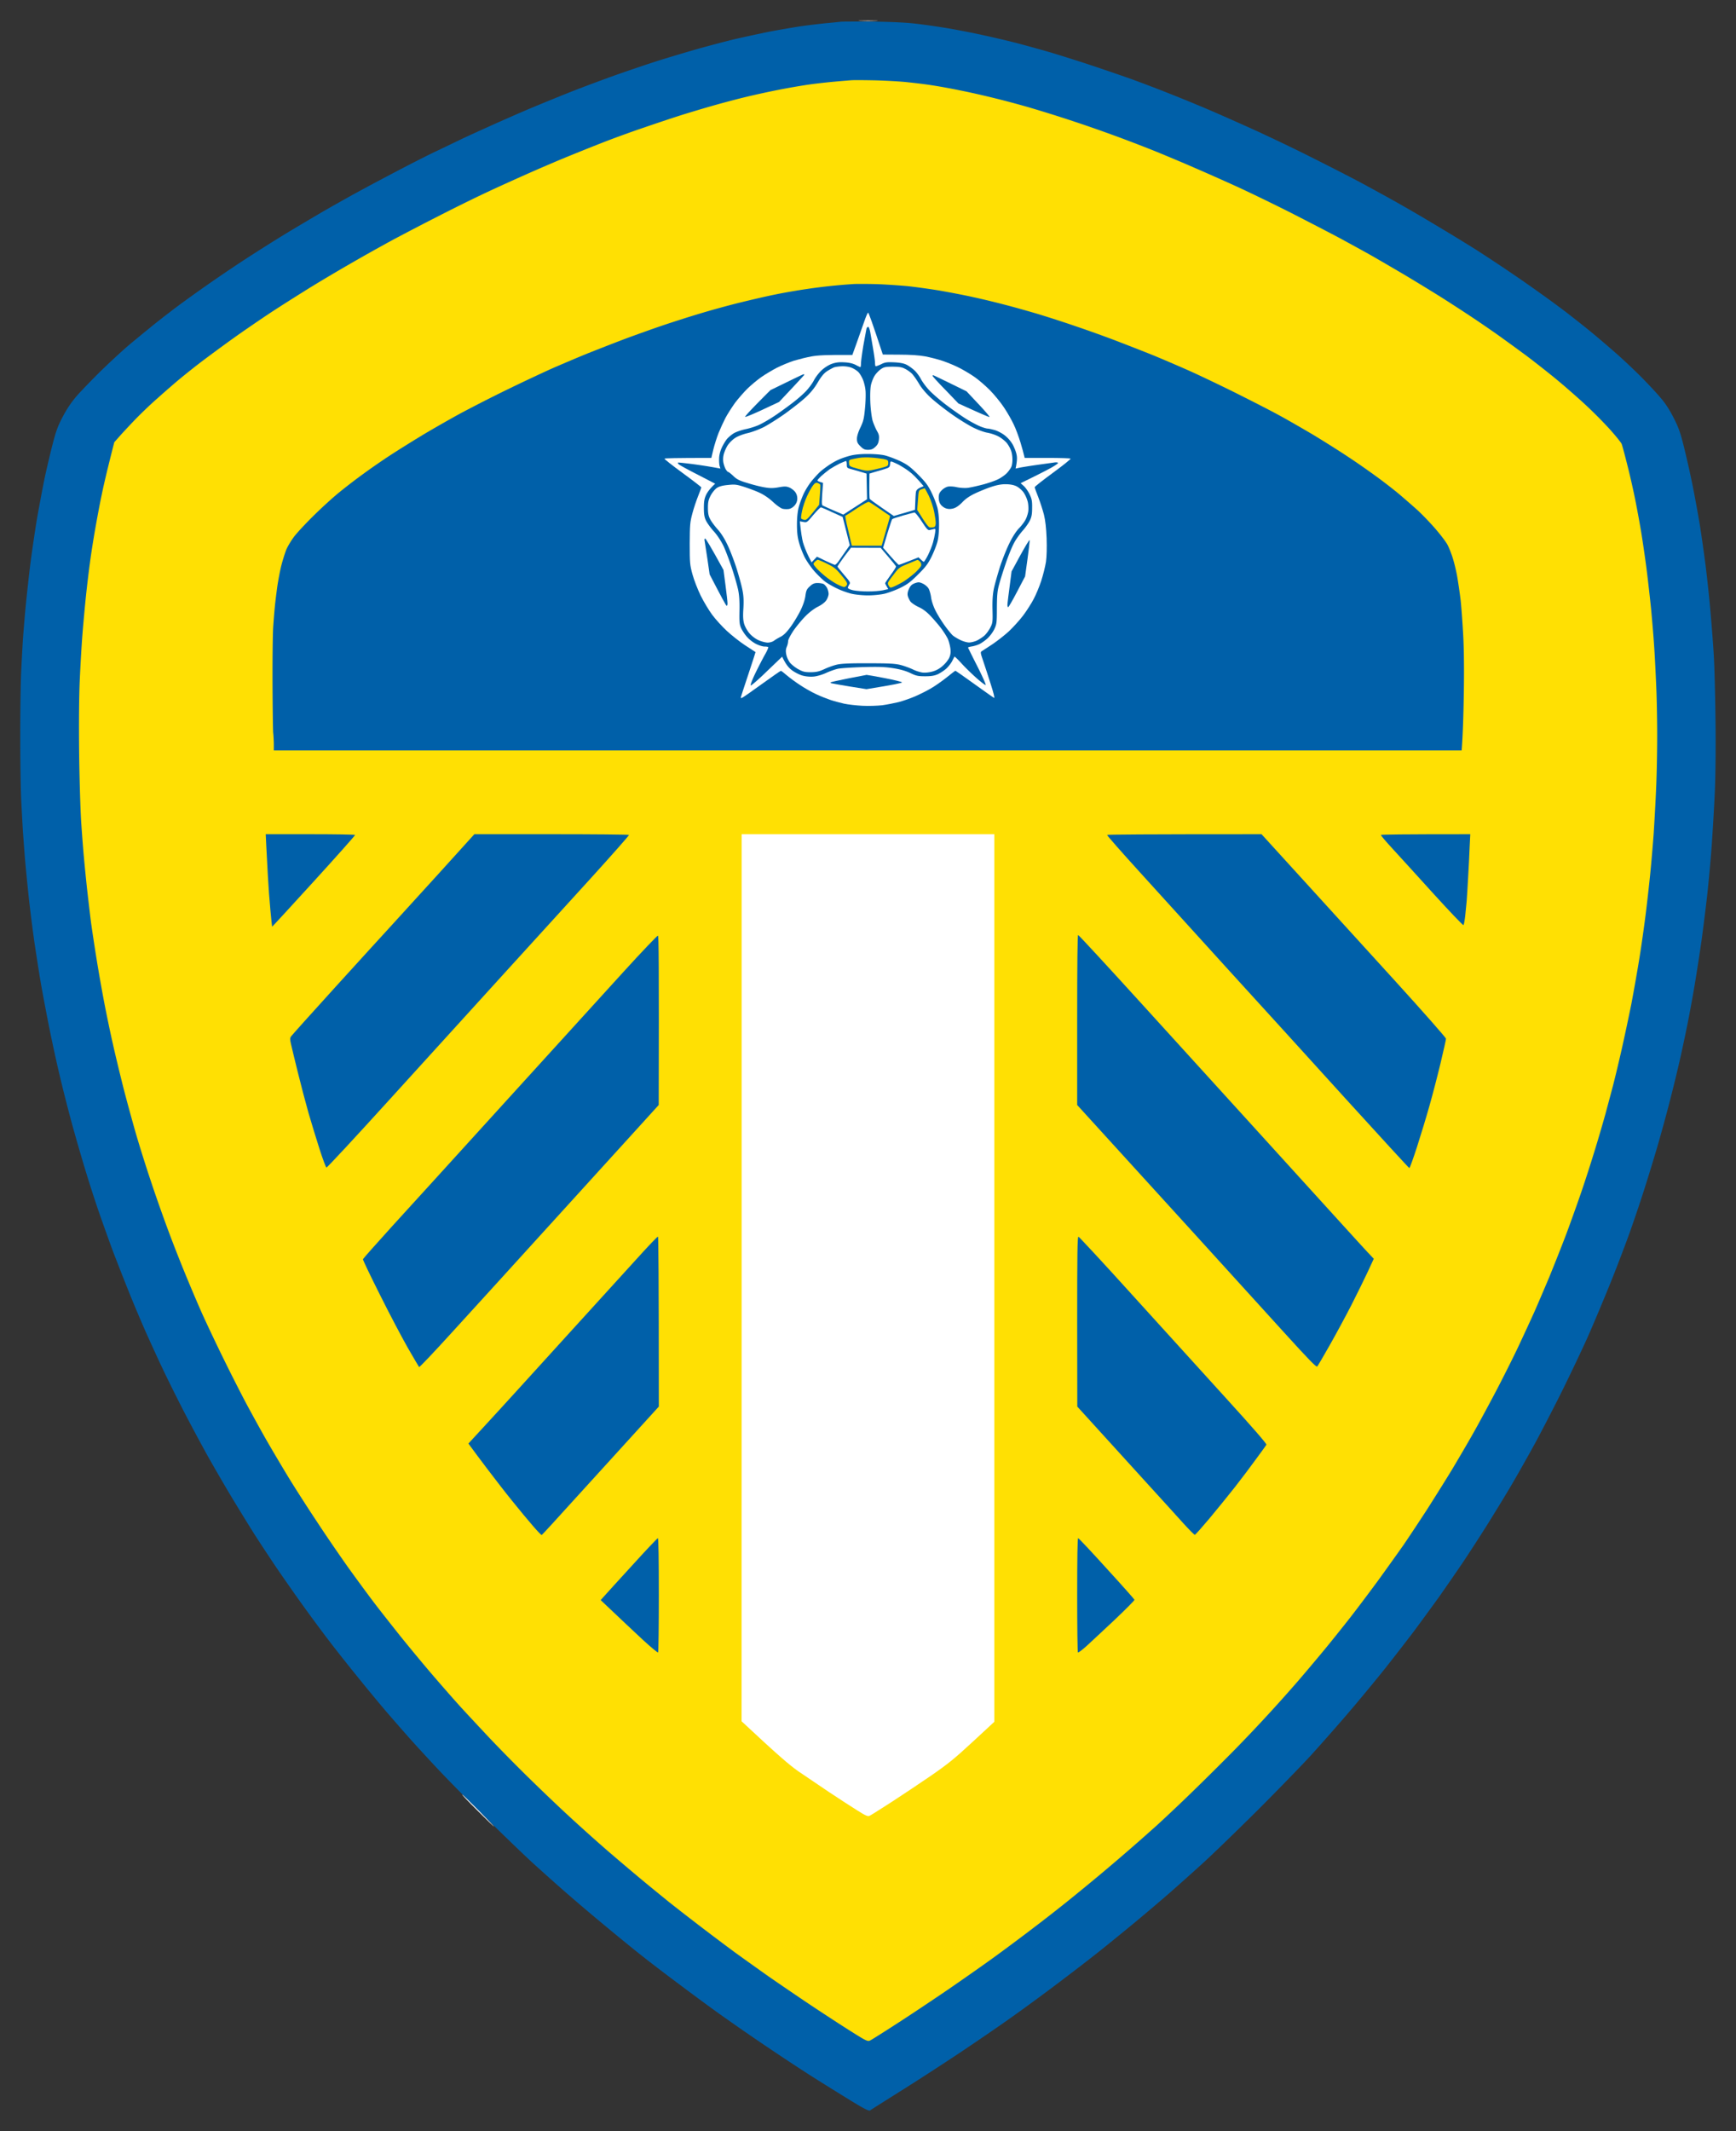 <?xml version="1.0" encoding="UTF-8" standalone="no"?>
<svg
   width="163"
   height="200"
   version="1.1"
   id="svg23"
   sodipodi:docname="leeds-united.svg"
   inkscape:version="1.4.2 (f4327f4, 2025-05-13)"
   xmlns:inkscape="http://www.inkscape.org/namespaces/inkscape"
   xmlns:sodipodi="http://sodipodi.sourceforge.net/DTD/sodipodi-0.dtd"
   xmlns="http://www.w3.org/2000/svg"
   xmlns:svg="http://www.w3.org/2000/svg">
  <rect width="100%" height="100%" fill="#333333" stroke="none"/>
  <defs
     id="defs23" />
  <sodipodi:namedview
     id="namedview23"
     pagecolor="#ffffff"
     bordercolor="#000000"
     borderopacity="0.25"
     inkscape:showpageshadow="2"
     inkscape:pageopacity="0.0"
     inkscape:pagecheckerboard="0"
     inkscape:deskcolor="#d1d1d1"
     inkscape:zoom="4.035"
     inkscape:cx="81.412639"
     inkscape:cy="100"
     inkscape:window-width="1920"
     inkscape:window-height="1009"
     inkscape:window-x="-8"
     inkscape:window-y="-8"
     inkscape:window-maximized="1"
     inkscape:current-layer="svg23" />
  <style
     id="style1">.shp0{fill:#fff}.shp1{fill:#0060a9}.shp2{fill:#ffe003}</style>
  <path
     d="M80.79 1.96c.42.02 1.08.02 1.47 0 .39-.01.05-.03-.76-.03s-1.13.02-.71.03"
     class="shp0"
     id="path1" />
  <path
     d="M78.94 2.04c-.18.02-.82.09-1.42.14-.6.06-1.67.19-2.38.29-.7.11-2.05.34-2.99.52-.93.19-2.41.51-3.27.71-.86.21-2.38.61-3.37.89s-2.63.77-3.65 1.09-2.81.93-3.98 1.34c-1.18.42-3.04 1.11-4.13 1.54-1.1.43-2.83 1.14-3.84 1.56-1.02.43-2.71 1.17-3.75 1.64-1.05.47-2.39 1.08-2.99 1.37s-1.6.77-2.23 1.07c-.63.29-2.14 1.06-3.37 1.7-1.22.64-2.98 1.57-3.89 2.07-.91.49-2.43 1.35-3.37 1.89-.94.55-2.58 1.52-3.65 2.17a191 191 0 0 0-3.75 2.37c-.99.65-2.5 1.67-3.37 2.28-.86.6-2.03 1.44-2.6 1.86-.58.42-1.69 1.28-2.47 1.9-.78.63-1.89 1.54-2.47 2.03-.57.49-1.72 1.55-2.55 2.36-.82.81-1.83 1.85-2.24 2.32-.5.58-.92 1.2-1.31 1.94-.47.89-.64 1.36-.95 2.56-.21.8-.53 2.17-.72 3.03-.18.85-.5 2.56-.72 3.78-.21 1.23-.5 3.23-.66 4.45-.15 1.22-.36 3.16-.47 4.31-.1 1.14-.21 2.48-.24 2.98-.03.49-.1 1.75-.15 2.79S1.9 66.74 1.9 69c0 2.27.04 4.97.09 6.01s.12 2.3.15 2.79c.03.5.12 1.67.19 2.61.08.93.25 2.68.38 3.88s.37 3.05.52 4.12c.16 1.06.41 2.7.57 3.64s.52 2.85.8 4.26c.28 1.4.73 3.47 1 4.59.26 1.12.74 2.99 1.05 4.16.32 1.18.91 3.24 1.32 4.59.41 1.36 1.05 3.34 1.43 4.41.37 1.06.93 2.62 1.24 3.45.32.83.96 2.47 1.43 3.64.47 1.18 1.21 2.92 1.64 3.89.43.96 1.11 2.45 1.52 3.31.4.86 1.25 2.56 1.87 3.78.63 1.23 1.67 3.17 2.3 4.31.64 1.15 1.73 3.02 2.42 4.17.69 1.14 1.66 2.72 2.16 3.5s1.4 2.14 2 3.03c.6.88 1.63 2.35 2.28 3.26s1.72 2.36 2.37 3.22 1.94 2.5 2.87 3.64c.92 1.15 2.21 2.7 2.86 3.46.65.75 1.6 1.84 2.11 2.41.51.58 1.67 1.83 2.57 2.8.9.96 2.97 3.07 4.61 4.68 1.64 1.62 3.68 3.58 4.54 4.36s2.25 2.02 3.08 2.74a201 201 0 0 0 3.47 2.94c1.07.89 2.56 2.11 3.32 2.71.75.6 2.42 1.88 3.7 2.83 1.28.96 3.13 2.33 4.13 3.03a227.245 227.245 0 0 0 8.44 5.69c.94.59 2.5 1.56 3.46 2.15 1.34.82 1.79 1.05 1.9.98.08-.06 1.38-.88 2.89-1.83 1.52-.95 4.08-2.61 5.7-3.69 1.61-1.08 3.73-2.53 4.69-3.22.97-.68 2.74-1.98 3.94-2.88s2.93-2.22 3.84-2.94c.92-.72 2.64-2.12 3.85-3.12 1.2-1 2.73-2.3 3.41-2.9.67-.59 1.95-1.73 2.84-2.54.89-.8 3.22-3.06 5.19-5.01 1.96-1.96 4.26-4.33 5.11-5.26.85-.94 2.3-2.58 3.22-3.65.92-1.06 2.46-2.92 3.42-4.11.96-1.2 2.28-2.91 2.95-3.79.66-.89 1.7-2.31 2.32-3.17.61-.86 1.61-2.31 2.23-3.22.61-.91 1.69-2.57 2.39-3.69s1.73-2.8 2.28-3.74 1.45-2.53 2.01-3.55c.56-1.01 1.71-3.23 2.56-4.92.84-1.69 2-4.12 2.57-5.4.56-1.27 1.5-3.51 2.09-4.97.59-1.45 1.43-3.67 1.88-4.92.44-1.25 1.11-3.23 1.47-4.4.37-1.17.89-2.87 1.15-3.78a149 149 0 0 0 1.99-7.67c.21-.91.55-2.51.76-3.55s.53-2.79.71-3.88.46-2.9.62-4.02c.15-1.12.39-3 .52-4.17s.33-3.3.43-4.73.24-3.78.3-5.21c.06-1.6.09-4.23.05-6.86-.03-2.34-.1-4.96-.16-5.82-.05-.86-.18-2.58-.29-3.83-.1-1.25-.32-3.28-.47-4.5-.16-1.22-.41-3.01-.57-3.98-.16-.96-.46-2.6-.67-3.64a92 92 0 0 0-.8-3.55c-.34-1.36-.51-1.84-.97-2.73-.34-.68-.77-1.35-1.16-1.8-.33-.4-1.08-1.21-1.66-1.8-.57-.59-1.64-1.61-2.37-2.26s-1.89-1.64-2.56-2.19c-.68-.56-1.69-1.35-2.23-1.77-.55-.42-1.68-1.26-2.52-1.85-.83-.6-2.18-1.54-2.99-2.08-.81-.55-2.17-1.45-3.03-2-.86-.54-2.42-1.5-3.47-2.12-1.04-.63-2.66-1.58-3.6-2.11-.94-.54-2.61-1.45-3.7-2.04-1.1-.59-3.32-1.72-4.94-2.53-1.61-.81-4.03-1.96-5.36-2.56s-3.18-1.42-4.12-1.82-2.54-1.06-3.56-1.46c-1.02-.41-2.68-1.04-3.7-1.41-1.02-.36-2.77-.96-3.89-1.33s-2.75-.88-3.61-1.14c-.86-.25-2.4-.68-3.41-.94-1.02-.26-2.69-.64-3.7-.85-1.02-.21-2.41-.47-3.09-.57-.67-.11-1.81-.27-2.51-.35-.83-.1-2.24-.17-3.99-.19-1.48-.01-2.85-.01-3.03.01"
     class="shp1"
     id="path2" />
  <path
     d="M79.93 7.53c-.26.02-1 .08-1.66.14-.65.06-1.74.18-2.42.28-.67.1-1.91.31-2.75.48-.83.16-2.2.46-3.03.66-.84.2-2.27.58-3.18.84s-2.32.68-3.13.94-2.31.76-3.32 1.11c-1.02.34-2.58.91-3.47 1.25-.88.34-2.46.97-3.51 1.4-1.04.42-2.83 1.19-3.98 1.7s-2.9 1.3-3.89 1.77c-.99.46-3 1.45-4.46 2.2-1.46.74-3.43 1.77-4.36 2.27a185.098 185.098 0 0 0-7.6 4.38c-1.14.71-2.87 1.8-3.84 2.44-.96.64-2.52 1.7-3.46 2.38-.94.67-2.24 1.63-2.9 2.13-.65.49-1.61 1.26-2.13 1.69s-1.48 1.27-2.13 1.85c-.66.58-1.57 1.46-2.04 1.95s-1.1 1.16-1.4 1.5l-.54.61c-.66 2.57-1 4.04-1.18 4.93-.19.88-.46 2.35-.62 3.26s-.38 2.3-.48 3.08c-.11.78-.28 2.21-.38 3.17s-.25 2.58-.33 3.6c-.08 1.01-.19 2.93-.25 4.26-.07 1.5-.09 4.08-.06 6.86.03 2.44.12 5.4.2 6.58.08 1.17.19 2.62.25 3.21.05.6.18 1.88.28 2.84.11.97.28 2.42.38 3.22.11.81.35 2.38.53 3.5s.5 2.93.71 4.03c.21 1.09.57 2.84.81 3.88.23 1.04.66 2.81.94 3.93.28 1.11.8 3.01 1.14 4.21s1.02 3.37 1.51 4.82c.48 1.46 1.28 3.7 1.76 4.97.48 1.28 1.25 3.22 1.71 4.31.45 1.09 1.09 2.58 1.42 3.31a180 180 0 0 0 3.98 8.1c.54 1.01 1.41 2.59 1.93 3.5s1.44 2.46 2.04 3.45 1.83 2.91 2.73 4.26c.89 1.36 2.24 3.32 2.98 4.36.75 1.04 1.83 2.51 2.4 3.26.58.76 1.7 2.18 2.49 3.17.8.99 2.14 2.61 2.99 3.6s1.93 2.22 2.4 2.74c.47.53 1.68 1.82 2.68 2.89s2.78 2.88 3.95 4.02c1.17 1.15 2.89 2.79 3.83 3.65.93.86 2.38 2.16 3.22 2.89.83.73 2.29 1.96 3.23 2.75.93.78 2.24 1.84 2.89 2.37a252 252 0 0 0 6.21 4.74c.79.57 2.22 1.59 3.18 2.27.97.67 2.74 1.88 3.94 2.68s2.89 1.9 3.75 2.44c1.44.91 1.58.97 1.8.87.13-.06 1.26-.77 2.51-1.58 1.26-.81 3.43-2.26 4.84-3.22 1.41-.97 3.38-2.35 4.37-3.07s2.7-1.99 3.79-2.83c1.1-.83 2.83-2.19 3.84-3.02a199.506 199.506 0 0 0 7.6-6.49c.91-.83 2.53-2.36 3.6-3.41 1.07-1.04 2.78-2.74 3.8-3.78a148 148 0 0 0 5.84-6.34c.63-.73 1.65-1.94 2.28-2.7.63-.75 1.78-2.19 2.56-3.18.78-1 2.01-2.64 2.75-3.65.73-1.01 1.76-2.45 2.29-3.2.52-.76 1.52-2.27 2.23-3.36.7-1.1 1.77-2.8 2.37-3.79.59-.99 1.49-2.52 1.99-3.41.5-.88 1.42-2.59 2.05-3.78.63-1.2 1.6-3.12 2.14-4.26a266 266 0 0 0 1.53-3.31c.3-.68.92-2.13 1.38-3.22.45-1.1 1.18-2.93 1.61-4.07.43-1.15 1.1-3.02 1.49-4.17a144 144 0 0 0 2.2-7.14c.2-.76.51-1.89.67-2.51.17-.63.53-2.14.81-3.36.28-1.23.7-3.21.94-4.4.23-1.2.57-3.14.76-4.31s.44-2.96.57-3.98c.13-1.01.32-2.71.43-3.78s.26-2.84.34-3.93c.07-1.09.18-3.01.23-4.26.06-1.25.1-3.48.1-4.97 0-1.48-.04-3.65-.1-4.83-.05-1.17-.13-2.79-.19-3.59-.05-.81-.18-2.34-.28-3.41-.11-1.07-.3-2.77-.43-3.79-.13-1.01-.35-2.5-.48-3.31s-.39-2.21-.57-3.12-.52-2.41-.76-3.34c-.23-.92-.47-1.81-.53-1.96-.07-.15-.62-.83-1.22-1.49a44 44 0 0 0-2.47-2.45c-.75-.68-1.9-1.68-2.55-2.21-.66-.54-1.85-1.48-2.66-2.09-.81-.6-2.05-1.5-2.75-2-.71-.5-1.86-1.29-2.56-1.75-.71-.47-2.03-1.33-2.94-1.9-.92-.57-2.45-1.51-3.42-2.08s-2.29-1.34-2.94-1.71-1.96-1.08-2.89-1.59c-.94-.5-3.04-1.59-4.65-2.41-1.62-.82-3.88-1.91-5.03-2.44-1.15-.52-2.94-1.32-3.99-1.77-1.04-.46-2.68-1.14-3.65-1.54-.97-.39-2.65-1.04-3.75-1.44a131.468 131.468 0 0 0-8.16-2.7c-.83-.24-2.26-.63-3.18-.85-.91-.23-2.4-.57-3.32-.75-.91-.19-2.1-.4-2.65-.48-.55-.09-1.55-.21-2.23-.28-.68-.08-2.05-.15-3.04-.18-.99-.02-2.01-.03-2.28-.01"
     class="shp2"
     id="path3" />
  <path
     d="M80.22 26.65a51.635 51.635 0 0 0-4.46.47c-.84.12-2.18.35-2.99.52-.81.16-2.3.51-3.32.76s-2.7.71-3.75 1.03c-1.04.31-2.66.83-3.6 1.15s-2.39.84-3.23 1.15c-.83.31-2.37.91-3.41 1.32-1.05.42-2.67 1.11-3.61 1.52-.94.42-2.86 1.32-4.27 2.01-1.41.68-3.37 1.69-4.36 2.22-.99.54-2.55 1.43-3.47 1.98-.91.55-2.28 1.4-3.03 1.89-.76.49-1.93 1.3-2.61 1.8-.68.49-1.68 1.26-2.23 1.71-.55.44-1.61 1.4-2.36 2.14-.75.73-1.6 1.64-1.9 2.03-.3.4-.64.97-.76 1.28-.12.32-.32.95-.44 1.42s-.28 1.32-.37 1.9c-.08.57-.19 1.44-.24 1.94-.05.49-.12 1.38-.16 1.98s-.07 2.99-.06 5.3c.01 2.32.04 4.39.06 4.59.03.21.05.67.06 1.02v.64h111.53c.11-1.36.17-3.3.2-5.2.04-2.19.02-4.23-.05-5.54-.06-1.15-.17-2.64-.24-3.31-.08-.68-.23-1.7-.33-2.28-.1-.57-.3-1.37-.43-1.77s-.34-.94-.47-1.18c-.12-.25-.63-.92-1.12-1.49-.5-.58-1.28-1.39-1.74-1.81-.47-.42-1.17-1.03-1.56-1.36-.39-.34-1.31-1.06-2.04-1.6a73 73 0 0 0-2.94-2.05c-.89-.59-2.36-1.51-3.27-2.06-.92-.54-2.3-1.34-3.09-1.77-.78-.43-2.64-1.38-4.12-2.12-1.49-.74-3.54-1.72-4.56-2.17s-2.38-1.03-3.03-1.3c-.66-.27-2.11-.84-3.23-1.27-1.12-.44-3.07-1.14-4.32-1.56-1.25-.43-2.91-.96-3.7-1.19-.78-.23-2.06-.59-2.84-.79-.79-.21-2.11-.53-2.95-.71-.83-.19-2.26-.46-3.17-.62-.92-.15-2.33-.35-3.13-.43-.81-.07-2.12-.16-2.9-.18s-1.68-.02-1.99-.01"
     class="shp1"
     id="path4" />
  <path
     d="M81.13 30.22c-.17.48-.48 1.37-.7 1.98l-.4 1.11c-2.44-.02-3.23.03-3.8.13-.47.08-1.21.27-1.66.4-.44.14-1.17.44-1.61.66-.44.23-1.1.62-1.47.88-.36.25-.95.74-1.29 1.07s-.88.95-1.19 1.36c-.3.42-.71 1.06-.9 1.42-.19.37-.48 1-.64 1.4s-.38 1.1-.49 1.54l-.19.8c-3.38 0-4.38.03-4.4.07s.75.65 1.71 1.35 1.75 1.31 1.75 1.35-.14.4-.3.81c-.16.4-.41 1.13-.54 1.63-.22.82-.24 1.06-.25 2.84 0 1.82.02 2 .26 2.88.14.52.49 1.42.77 1.99s.77 1.38 1.08 1.8.92 1.09 1.36 1.5 1.22 1.03 1.74 1.37.96.62.97.63c.01 0-.3.96-.69 2.13s-.71 2.14-.7 2.16c0 .01.04.02.09.02s.89-.58 1.85-1.28c.97-.7 1.79-1.27 1.83-1.27s.28.18.54.41c.26.22.82.64 1.24.91.41.28 1.1.67 1.51.86.42.2 1.03.44 1.36.55.32.11.9.26 1.28.35.37.08 1.15.17 1.73.2s1.4 0 1.85-.05c.44-.06 1.15-.2 1.56-.3.42-.11 1.1-.35 1.52-.53s1.08-.51 1.46-.73c.39-.22 1.06-.69 1.5-1.04.43-.35.81-.64.84-.64.02 0 .82.56 1.78 1.25.95.68 1.78 1.27 1.85 1.3s-.05-.47-.31-1.27c-.23-.73-.55-1.71-.71-2.18-.27-.78-.28-.85-.13-.94.08-.05.52-.34.97-.63.45-.3 1.15-.85 1.57-1.23.41-.39 1.02-1.06 1.35-1.5s.77-1.13.97-1.52c.21-.39.53-1.15.71-1.7s.38-1.36.45-1.8c.07-.5.09-1.33.06-2.22-.04-.97-.12-1.67-.25-2.2-.11-.43-.35-1.17-.53-1.64-.19-.47-.34-.89-.34-.94 0-.06.77-.66 1.71-1.35s1.69-1.29 1.66-1.33c-.02-.04-1.01-.07-2.18-.07h-2.13c-.09-.4-.24-.94-.4-1.47-.16-.52-.43-1.26-.62-1.65-.18-.39-.59-1.12-.92-1.61-.33-.5-.94-1.24-1.35-1.65s-1.05-.96-1.41-1.21c-.37-.26-1.01-.64-1.42-.85-.42-.22-1.13-.51-1.57-.66s-1.19-.34-1.66-.43c-.55-.1-1.41-.16-2.41-.16l-1.56-.01c-1-3.04-1.33-3.93-1.38-3.93s-.22.4-.38.88"
     class="shp0"
     id="path5" />
  <path
     d="M81.36 30.83c-.02.09-.15.8-.29 1.56-.13.77-.23 1.55-.23 1.73s-.03.33-.05.33c-.03 0-.23-.09-.45-.21-.28-.14-.62-.22-1.07-.24-.49-.03-.8.01-1.19.15-.31.12-.69.36-.97.63-.25.24-.56.65-.7.93-.14.27-.47.72-.74 1-.26.28-.88.82-1.38 1.19-.5.38-1.26.93-1.71 1.22-.44.29-1.04.63-1.33.76-.28.13-.84.31-1.23.39s-.88.25-1.09.37-.51.37-.66.54c-.15.18-.38.56-.51.85-.14.31-.24.71-.24.99-.01.26.01.58.05.71l.07.24c-.99-.19-1.87-.32-2.6-.42-.73-.09-1.35-.16-1.38-.14-.02.02 0 .09.06.15.06.07.86.51 1.77.97l1.66.86c-.48.44-.72.78-.85 1.04-.17.37-.21.64-.21 1.23 0 .57.04.86.19 1.18.11.23.44.69.74 1.02.32.35.68.9.91 1.37.2.43.56 1.38.8 2.11s.5 1.64.58 2.03c.1.48.14 1.11.12 1.94-.02 1.08 0 1.29.17 1.66.11.23.36.61.57.83.2.23.59.52.85.64.26.13.6.23.76.23.15 0 .31.02.35.05.04.02-.1.36-.32.73a44 44 0 0 0-.9 1.75c-.29.6-.47 1.09-.42 1.12.06.02.74-.57 1.52-1.33l1.43-1.37c.34.72.6 1.03.9 1.26.26.2.71.43.99.51.32.09.73.13 1.05.1.29-.02.81-.17 1.18-.34s.88-.35 1.14-.4 1.31-.12 2.33-.15c1.43-.04 2.06-.02 2.82.1.66.1 1.18.25 1.61.45.55.27.74.31 1.4.31.57 0 .87-.05 1.19-.19.23-.11.59-.34.79-.52s.45-.5.56-.71c.1-.2.2-.4.22-.42.02-.03.31.25.64.61.33.37.98 1 1.43 1.4s.84.69.86.64c.03-.05-.33-.85-.8-1.78-.47-.92-.85-1.7-.86-1.72 0-.03.16-.08.36-.11.19-.03.5-.12.69-.21.18-.08.51-.31.74-.51s.53-.59.67-.88c.23-.49.25-.6.25-1.98.01-1.2.04-1.61.21-2.23.11-.42.4-1.33.64-2.03.24-.71.59-1.56.78-1.9.18-.34.55-.85.8-1.13.26-.29.56-.72.67-.95.16-.33.21-.6.21-1.18.01-.63-.03-.85-.24-1.28-.14-.29-.39-.64-.55-.78l-.29-.26c1.65-.8 2.44-1.21 2.82-1.42s.69-.42.69-.47c0-.06-.15-.08-.36-.05-.19.03-.93.13-1.64.23-.7.1-1.43.22-1.63.26l-.35.08c.15-.75.15-1.06.08-1.35-.05-.25-.22-.66-.36-.92a3.1 3.1 0 0 0-.72-.83c-.26-.21-.69-.43-.95-.51-.26-.07-.56-.14-.67-.14-.1 0-.42-.09-.71-.21s-.86-.42-1.28-.68-1.25-.84-1.85-1.29-1.34-1.09-1.65-1.42-.66-.81-.78-1.05c-.13-.25-.39-.61-.58-.79-.2-.19-.53-.43-.74-.54-.27-.14-.61-.21-1.18-.24-.7-.03-.87-.01-1.26.19-.25.12-.47.19-.5.17-.03-.03-.05-.17-.05-.31s-.08-.74-.18-1.32c-.1-.59-.22-1.29-.27-1.57-.05-.27-.13-.49-.19-.49s-.13.07-.16.16"
     class="shp1"
     id="path6" />
  <path
     d="M78.32 34.47c-.15.06-.46.23-.69.38-.28.19-.53.5-.85 1.04-.31.53-.67.97-1.16 1.42-.39.36-1.25 1.03-1.9 1.5-.65.46-1.55 1.03-1.99 1.26-.45.23-1.13.48-1.52.57-.4.09-.91.28-1.16.44-.26.16-.58.48-.74.73-.15.25-.32.64-.37.88-.06.26-.06.57 0 .8.05.21.15.48.23.59.08.12.17.22.21.21.04 0 .26.17.48.38.32.31.58.44 1.33.66.5.16 1.22.34 1.59.4.52.09.8.09 1.32 0 .56-.1.72-.1 1 .01.18.07.43.26.55.41.14.18.21.4.21.63 0 .24-.08.45-.24.64-.14.17-.36.31-.54.34-.17.03-.44.02-.6-.02-.15-.03-.56-.32-.9-.64-.39-.36-.86-.68-1.28-.87-.36-.17-1.02-.41-1.45-.55-.7-.22-.86-.24-1.51-.17-.52.05-.83.14-1.05.29-.17.12-.43.44-.57.71-.2.39-.25.61-.25 1.15 0 .5.05.76.21 1.06.11.22.43.65.7.95.32.35.65.87.94 1.49.25.52.62 1.5.84 2.18.21.67.46 1.57.54 1.98.12.57.14 1.02.1 1.76-.05.73-.03 1.11.07 1.46.08.27.3.66.5.89.2.24.57.52.84.64.26.12.64.22.85.23.23 0 .47-.07.62-.18.13-.1.42-.27.64-.38.28-.15.55-.42.93-.94.29-.4.69-1.07.9-1.49.24-.48.41-.98.47-1.37.07-.53.13-.66.42-.92.26-.24.42-.31.72-.31.2 0 .46.04.57.09.1.06.25.23.33.38.08.16.14.4.14.55 0 .14-.09.41-.21.59-.14.21-.43.43-.79.61-.34.17-.81.52-1.18.9-.34.34-.84.95-1.12 1.35-.27.41-.5.84-.5.97s-.05.38-.13.55c-.09.22-.11.42-.04.73.04.23.2.57.35.76.15.18.5.46.78.61.44.24.61.28 1.18.28.53-.01.78-.07 1.28-.3.34-.16.87-.35 1.19-.42.4-.09 1.26-.13 2.94-.12 1.92 0 2.49.03 3.01.16.35.09.86.28 1.14.41.27.14.69.27.92.3.25.03.64-.01.95-.1.35-.1.68-.28.98-.56.26-.23.52-.57.6-.78.11-.27.13-.52.08-.86-.04-.26-.14-.64-.23-.85-.1-.21-.36-.63-.59-.94-.23-.32-.68-.84-.99-1.17-.39-.42-.74-.69-1.15-.88-.33-.15-.68-.39-.79-.53-.1-.15-.22-.39-.25-.55-.04-.19.01-.41.13-.66.14-.29.28-.41.56-.51.33-.11.41-.1.74.05.2.1.44.3.53.46s.19.52.23.8c.03.29.2.82.38 1.19.17.36.56 1 .86 1.42.29.41.65.85.79.98.14.12.47.32.73.44.26.13.63.23.81.23s.5-.08.71-.17c.21-.1.52-.3.7-.45s.43-.49.57-.75c.23-.45.25-.53.22-1.7-.02-.87.02-1.46.13-1.99.09-.42.35-1.33.57-2.04.23-.7.63-1.7.89-2.22.28-.58.63-1.12.9-1.4.24-.24.52-.62.62-.82.11-.21.22-.56.25-.79.03-.22.01-.61-.05-.87a3 3 0 0 0-.39-.88c-.17-.23-.45-.47-.69-.59-.26-.12-.61-.18-.99-.18-.39-.01-.85.08-1.33.24-.41.13-1.09.41-1.52.61-.53.25-.93.52-1.23.85-.31.31-.58.5-.83.57-.27.07-.47.07-.69 0-.17-.05-.4-.22-.5-.36-.13-.17-.19-.4-.19-.66 0-.32.06-.46.29-.69.15-.16.42-.31.59-.34s.54-.01.83.06c.29.06.73.09 1 .06.26-.03.89-.17 1.39-.3.51-.13 1.18-.36 1.48-.51s.68-.42.85-.61.35-.45.4-.58.1-.44.09-.69c0-.25-.05-.6-.12-.78-.06-.19-.23-.5-.37-.69s-.49-.48-.76-.63c-.27-.16-.75-.32-1.07-.38-.33-.05-.93-.27-1.42-.52-.47-.24-1.39-.81-2.04-1.28-.65-.46-1.51-1.14-1.9-1.5-.44-.41-.85-.89-1.09-1.3-.21-.36-.51-.78-.66-.94-.16-.16-.46-.37-.67-.47-.28-.15-.57-.19-1.14-.19-.66 0-.82.03-1.11.23-.19.13-.46.41-.59.62s-.29.61-.35.9c-.06.32-.08.95-.05 1.65.03.63.13 1.37.21 1.66.09.29.27.71.4.95.2.34.23.5.19.85-.04.31-.13.49-.35.68-.21.2-.39.26-.67.26-.31 0-.44-.06-.71-.33-.27-.26-.33-.4-.33-.71 0-.23.12-.63.33-1.06.28-.59.34-.85.43-1.82.06-.62.08-1.39.04-1.7-.03-.32-.15-.77-.25-1-.1-.24-.28-.53-.39-.65-.12-.13-.38-.31-.59-.4-.23-.11-.58-.17-.9-.17-.29 0-.65.05-.81.1"
     class="shp0"
     id="path7" />
  <path
     d="m73.86 35.87-1.52.74c-1.91 1.9-2.42 2.48-2.37 2.51.05.02.79-.28 1.64-.68l1.54-.72c1.84-1.95 2.37-2.53 2.37-2.56 0-.02-.03-.04-.07-.04s-.75.34-1.59.75m13.71-.59c0 .04.54.64 1.21 1.32l1.21 1.26c2.21 1.01 2.88 1.29 2.92 1.27s-.43-.57-1.04-1.22l-1.12-1.19c-2.39-1.17-3.1-1.51-3.13-1.51s-.05.03-.05.07m-7.78 7.49c-.34.09-.81.25-1.04.36-.24.1-.65.33-.91.51-.27.18-.63.45-.81.61s-.53.54-.79.85-.61.87-.78 1.23c-.17.37-.38.94-.47 1.28-.1.39-.16.99-.16 1.61 0 .74.05 1.19.21 1.75.12.42.36 1.03.54 1.37s.58.92.9 1.28.78.8 1.02.98c.24.17.74.46 1.11.63.36.18.96.39 1.32.48.38.09 1.06.16 1.57.16s1.19-.07 1.57-.16c.36-.09 1.02-.33 1.47-.55.65-.32.96-.55 1.66-1.25.7-.69.94-1.01 1.26-1.66.22-.44.47-1.08.56-1.42.1-.39.15-.98.15-1.61s-.06-1.22-.16-1.61a9 9 0 0 0-.56-1.42c-.32-.65-.55-.96-1.25-1.66s-1-.93-1.66-1.25c-.45-.21-1.09-.45-1.43-.54-.38-.09-1.01-.14-1.66-.14-.69 0-1.25.06-1.66.17"
     class="shp1"
     id="path8" />
  <path
     d="M80.69 42.96c-.26.04-.59.11-.73.14-.23.05-.26.1-.24.36.02.3.05.31.83.53.68.19.88.21 1.28.13.26-.05.72-.16 1.02-.24.51-.14.55-.17.55-.43 0-.27-.04-.29-.45-.38-.25-.04-.75-.11-1.12-.13-.36-.03-.88-.02-1.14.02"
     class="shp2"
     id="path9" />
  <path
     d="M78.84 43.5c-.28.14-.71.38-.95.54-.23.17-.58.45-.78.63-.2.19-.36.37-.36.41s.12.11.27.15l.26.08c-.15 1.86-.14 2.08-.03 2.13.07.04.53.24 1.02.46l.91.39 2.23-1.44-.05-2.41c-.59-.18-1.01-.3-1.31-.38-.53-.14-.54-.15-.54-.47 0-.18-.03-.33-.07-.33s-.31.11-.6.24m4.73.07c-.03.28-.07.31-.55.46-.29.08-.72.21-.95.28l-.43.13c-.03 1.76-.01 2.32.03 2.38s.56.44 1.16.85l1.09.75 1.99-.58c.04-1.17.07-1.6.1-1.72.03-.13.17-.27.38-.36l.33-.14c-.63-.76-1.06-1.17-1.38-1.4-.31-.23-.74-.5-.95-.61-.2-.1-.47-.22-.59-.27-.19-.07-.21-.04-.23.23"
     class="shp0"
     id="path10" />
  <path
     d="M76.33 45.56c-.13.16-.38.62-.56 1.01s-.39 1.01-.46 1.37c-.08.37-.12.69-.08.72.03.04.15.09.27.12.18.05.31-.06.81-.67l.6-.74c.12-1.39.13-1.84.11-1.89-.03-.05-.14-.12-.26-.16-.16-.05-.26.01-.43.24m10.18.36c-.25.09-.26.12-.32 1.01l-.07.92c.91 1.47 1.07 1.65 1.24 1.65.12 0 .28-.02.35-.04.09-.03.15-.17.15-.38 0-.19-.07-.66-.15-1.07-.08-.4-.3-1.06-.49-1.47-.2-.4-.38-.73-.41-.72-.02 0-.16.05-.3.1m-6.05 1.78c-.55.37-1.03.68-1.08.69-.04.01.05.54.21 1.16.15.63.3 1.25.33 1.4l.06.26h2.8c.63-2.17.81-2.8.79-2.8-.02-.01-.44-.29-.93-.63-.5-.35-.97-.65-1.05-.68-.08-.04-.54.21-1.13.6"
     class="shp2"
     id="path11" />
  <path
     d="M76.36 48.33c-.58.7-.61.72-.93.65l-.33-.06c.11 1.07.21 1.64.29 1.96.09.31.3.86.48 1.23l.33.66.51-.53c1.21.59 1.62.76 1.68.76.07 0 .23-.16.36-.35.14-.2.42-.61.64-.92l.4-.57-.67-2.65c-1.5-.69-1.99-.9-2.04-.9-.06 0-.38.32-.72.72m8.41.05c-.52.15-.97.3-1 .34-.04.04-.24.66-.46 1.37l-.39 1.31c1.07 1.24 1.42 1.6 1.47 1.6.06 0 .49-.16.97-.35l.88-.35c.33.32.46.42.5.42s.22-.29.4-.64c.17-.35.38-.87.46-1.16.08-.28.17-.7.2-.92.05-.37.04-.4-.13-.35-.11.02-.28.06-.38.09-.16.04-.29-.11-.74-.8-.31-.48-.61-.85-.69-.85-.07.01-.56.14-1.09.29"
     class="shp0"
     id="path12" />
  <path
     d="M66.16 50.76c.02.11.14.87.26 1.68l.21 1.46c1.16 2.24 1.53 2.91 1.59 2.94.05.02.09-.07.09-.21 0-.15-.08-.91-.19-1.71l-.19-1.44c-1.25-2.28-1.66-2.94-1.72-2.94s-.09.09-.05.22m29.63 1.37-.81 1.49c-.3 2.27-.39 3.03-.39 3.15 0 .11.04.21.07.21.04 0 .42-.65.83-1.44l.76-1.45c.37-2.61.45-3.39.42-3.41-.04-.02-.43.63-.88 1.45"
     class="shp1"
     id="path13" />
  <path
     d="M79.26 52.24c-.34.47-.63.89-.62.93 0 .04.29.39.62.78.57.66.61.73.48.9-.07.11-.13.24-.13.31-.01.06.21.17.49.23.27.06.9.11 1.4.11s1.13-.05 1.4-.11l.5-.11c-.22-.37-.29-.51-.29-.55s.24-.39.52-.78c.29-.39.52-.75.5-.8s-.35-.47-.74-.92l-.7-.82-2.79-.01z"
     class="shp0"
     id="path14" />
  <path
     d="M76.51 52.72c-.18.19-.18.2.11.55.16.19.55.55.86.8.3.25.79.58 1.08.73.29.16.6.28.69.28.09.01.21-.08.26-.18.08-.16 0-.31-.5-.91-.51-.62-.7-.77-1.35-1.09-.42-.21-.81-.37-.87-.37-.05 0-.18.09-.28.19m8.75.18c-.82.33-.87.37-1.4 1.08-.54.7-.55.74-.42.97.14.23.15.23.5.09.2-.08.59-.29.87-.45.27-.17.75-.53 1.06-.8.31-.28.59-.6.62-.71a.42.42 0 0 0-.12-.39c-.1-.09-.19-.16-.22-.15-.03 0-.43.17-.89.36"
     class="shp2"
     id="path15" />
  <path
     d="M79.65 63.66c-.89.18-1.63.34-1.66.37s.02.07.09.09c.08.02.85.16 1.71.3l1.57.25c2.65-.43 3.35-.58 3.33-.64-.01-.05-.75-.23-1.63-.4-.87-.17-1.64-.3-1.69-.3-.06.01-.83.16-1.72.33M25 79.34c.03.59.1 1.85.15 2.82.05.96.16 2.43.24 3.26.08.84.15 1.53.16 1.54s1.78-1.91 3.92-4.26c2.15-2.36 3.89-4.31 3.87-4.35s-1.92-.07-4.21-.07h-4.18zm16.18 2.65-4.51 4.95c-.63.68-2.95 3.23-5.17 5.67s-4.09 4.53-4.17 4.64c-.11.16-.11.28-.01.71.06.29.35 1.46.63 2.61.28 1.14.74 2.89 1.02 3.88.29.99.76 2.53 1.05 3.43s.57 1.65.63 1.68c.05.03 2.75-2.88 6-6.46 3.26-3.58 8.03-8.83 10.61-11.67 2.58-2.83 6.3-6.92 8.27-9.08 1.96-2.16 3.55-3.96 3.53-4-.03-.04-3.3-.07-7.28-.07h-7.24z"
     class="shp1"
     id="path16" />
  <path
     d="m69.64 119.9-.01 41.62c3.5 3.27 4.51 4.12 5.32 4.69.66.45 1.96 1.33 2.9 1.96.94.62 2.13 1.4 2.65 1.72.83.52.98.58 1.17.49.11-.05 1.01-.62 1.99-1.25s2.65-1.75 3.72-2.48c1.64-1.13 2.25-1.63 3.96-3.21l2.02-1.87V78.28H69.64z"
     class="shp0"
     id="path17" />
  <path
     d="m 103.95,78.35 c -0.02,0.04 1.35,1.6 3.06,3.48 1.7,1.88 5.44,5.99 8.3,9.14 2.87,3.14 7.85,8.62 11.08,12.18 3.23,3.55 5.9,6.46 5.94,6.46 0.04,0 0.36,-0.88 0.71,-1.96 0.35,-1.09 0.88,-2.82 1.17,-3.86 0.3,-1.05 0.77,-2.86 1.05,-4.03 0.28,-1.17 0.51,-2.2 0.51,-2.29 0,-0.09 -2.14,-2.52 -4.76,-5.4 -2.62,-2.87 -6.51,-7.15 -8.66,-9.51 l -3.9,-4.28 c -11.2,0 -14.47,0.03 -14.5,0.07 m 25.71,0 c -0.02,0.04 0.47,0.62 1.1,1.3 0.62,0.68 2.36,2.58 3.85,4.23 1.5,1.65 2.76,2.97 2.8,2.93 0.04,-0.03 0.11,-0.4 0.16,-0.82 0.04,-0.41 0.11,-1.05 0.14,-1.42 0.03,-0.36 0.09,-1.38 0.14,-2.27 0.05,-0.88 0.12,-2.15 0.14,-2.82 l 0.06,-1.2 c -6.47,0 -8.36,0.03 -8.39,0.07"
     class="shp1"
     id="path18"
     sodipodi:nodetypes="ccccsccsscccccccccccccc" />
  <path
     d="M87.15 82.43c-.16.04-.45.17-.64.29s-.47.38-.61.56c-.18.23-.47.92-.83 2-.3.91-.52 1.68-.49 1.71.04.02.48-.1.98-.27.51-.17 1.2-.48 1.54-.67.34-.2.75-.52.92-.71s.4-.52.51-.74c.11-.23.22-.6.24-.83.04-.32 0-.51-.15-.74a1.8 1.8 0 0 0-.41-.44c-.11-.07-.34-.15-.5-.18-.15-.02-.41-.02-.56.02"
     class="shp0"
     id="path19" />
  <path
     d="M58.52 91.22c-1.74 1.91-6.73 7.4-11.09 12.19-4.35 4.79-9.13 10.04-10.62 11.67-1.48 1.63-2.71 3.02-2.73 3.08s.7 1.56 1.59 3.33c.88 1.77 2.06 4 2.61 4.97.55.96 1.04 1.78 1.07 1.82.04.04 1.46-1.46 3.15-3.32 1.7-1.86 5.99-6.57 9.54-10.48 3.55-3.9 7.21-7.93 8.13-8.94l1.68-1.85c.03-13.16 0-15.86-.07-15.89-.05-.03-1.52 1.51-3.26 3.42m42.62 4.5v7.97c4.21 4.62 7.92 8.69 10.95 12.02s6.86 7.54 8.5 9.35c2.28 2.51 3.01 3.26 3.09 3.17.06-.07.58-.95 1.15-1.96.58-1.02 1.5-2.72 2.05-3.79.54-1.07 1.24-2.48 1.55-3.15l.56-1.21c-.53-.54-2.13-2.3-3.9-4.25s-5.14-5.66-7.49-8.24-6.97-7.66-10.27-11.29-6.04-6.6-6.1-6.6-.09 2.72-.09 7.98"
     class="shp1"
     id="path20" />
  <path
     d="M75.18 96.33c-.27.09-.63.3-.79.45-.17.16-.37.4-.44.55-.07.14-.14.39-.14.56 0 .18.07.38.17.47.09.08.26.2.38.26.12.05.48.1.81.11.44 0 .71-.06 1.06-.23.27-.13.67-.44.91-.7.23-.26.49-.58.56-.72.14-.23.13-.26-.04-.39-.11-.08-.38-.2-.62-.29-.23-.08-.64-.16-.9-.19q-.48-.045-.96.12"
     class="shp0"
     id="path21" />
  <path
     d="m 60.33,117.53 c -0.75,0.82 -4.08,4.48 -7.39,8.12 -3.31,3.64 -6.04,6.65 -6.07,6.67 -0.02,0.03 -0.69,0.75 -1.47,1.6 l -1.42,1.54 c 0.5,0.69 1.16,1.57 1.79,2.4 0.63,0.83 1.67,2.18 2.32,2.98 0.65,0.81 1.53,1.87 1.95,2.35 0.42,0.49 0.79,0.87 0.82,0.85 0.03,-0.01 0.48,-0.49 1,-1.06 0.51,-0.57 2.98,-3.27 5.47,-6.01 l 4.53,-4.98 c 0,-12.45 -0.04,-15.95 -0.08,-15.95 -0.05,0 -0.7,0.67 -1.45,1.49 m 40.81,6.49 0.01,7.97 c 3.41,3.75 5.4,5.94 6.63,7.29 1.23,1.34 2.7,2.97 3.27,3.6 0.58,0.64 1.09,1.16 1.14,1.14 0.06,-0.01 0.67,-0.7 1.37,-1.53 0.69,-0.83 1.76,-2.14 2.38,-2.93 0.61,-0.78 1.51,-1.97 2,-2.65 0.5,-0.67 0.93,-1.28 0.97,-1.34 0.04,-0.08 -1.33,-1.66 -3.8,-4.37 -2.13,-2.34 -6.09,-6.7 -8.8,-9.69 -2.71,-3 -4.99,-5.45 -5.05,-5.46 -0.1,0 -0.12,1.65 -0.12,7.97 m -41.76,22.85 c -1.27,1.39 -2.46,2.69 -2.64,2.9 l -0.34,0.38 c 1.99,1.89 3.19,3.01 3.94,3.71 0.76,0.7 1.41,1.24 1.45,1.2 0.04,-0.04 0.07,-2.46 0.07,-5.39 0,-3.27 -0.03,-5.33 -0.09,-5.33 -0.05,0 -1.13,1.14 -2.39,2.53 m 41.76,2.8 c 0,2.93 0.03,5.35 0.07,5.39 0.04,0.04 0.41,-0.24 0.82,-0.61 0.42,-0.38 1.6,-1.49 2.64,-2.46 1.03,-0.98 1.87,-1.82 1.85,-1.87 -0.01,-0.05 -1.18,-1.37 -2.61,-2.93 -1.42,-1.57 -2.62,-2.85 -2.68,-2.85 -0.06,0 -0.09,1.84 -0.09,5.33"
     class="shp1"
     id="path22"
     sodipodi:nodetypes="cscccsccccccsccccccccccccccccccsssccsccccsc" />
  <path
     d="M44.83 169.9c.83.83 1.54 1.52 1.57 1.52.02 0-.63-.69-1.45-1.52s-1.52-1.51-1.56-1.51c-.05 0 .6.68 1.44 1.51"
     class="shp0"
     id="path23" />
</svg>
